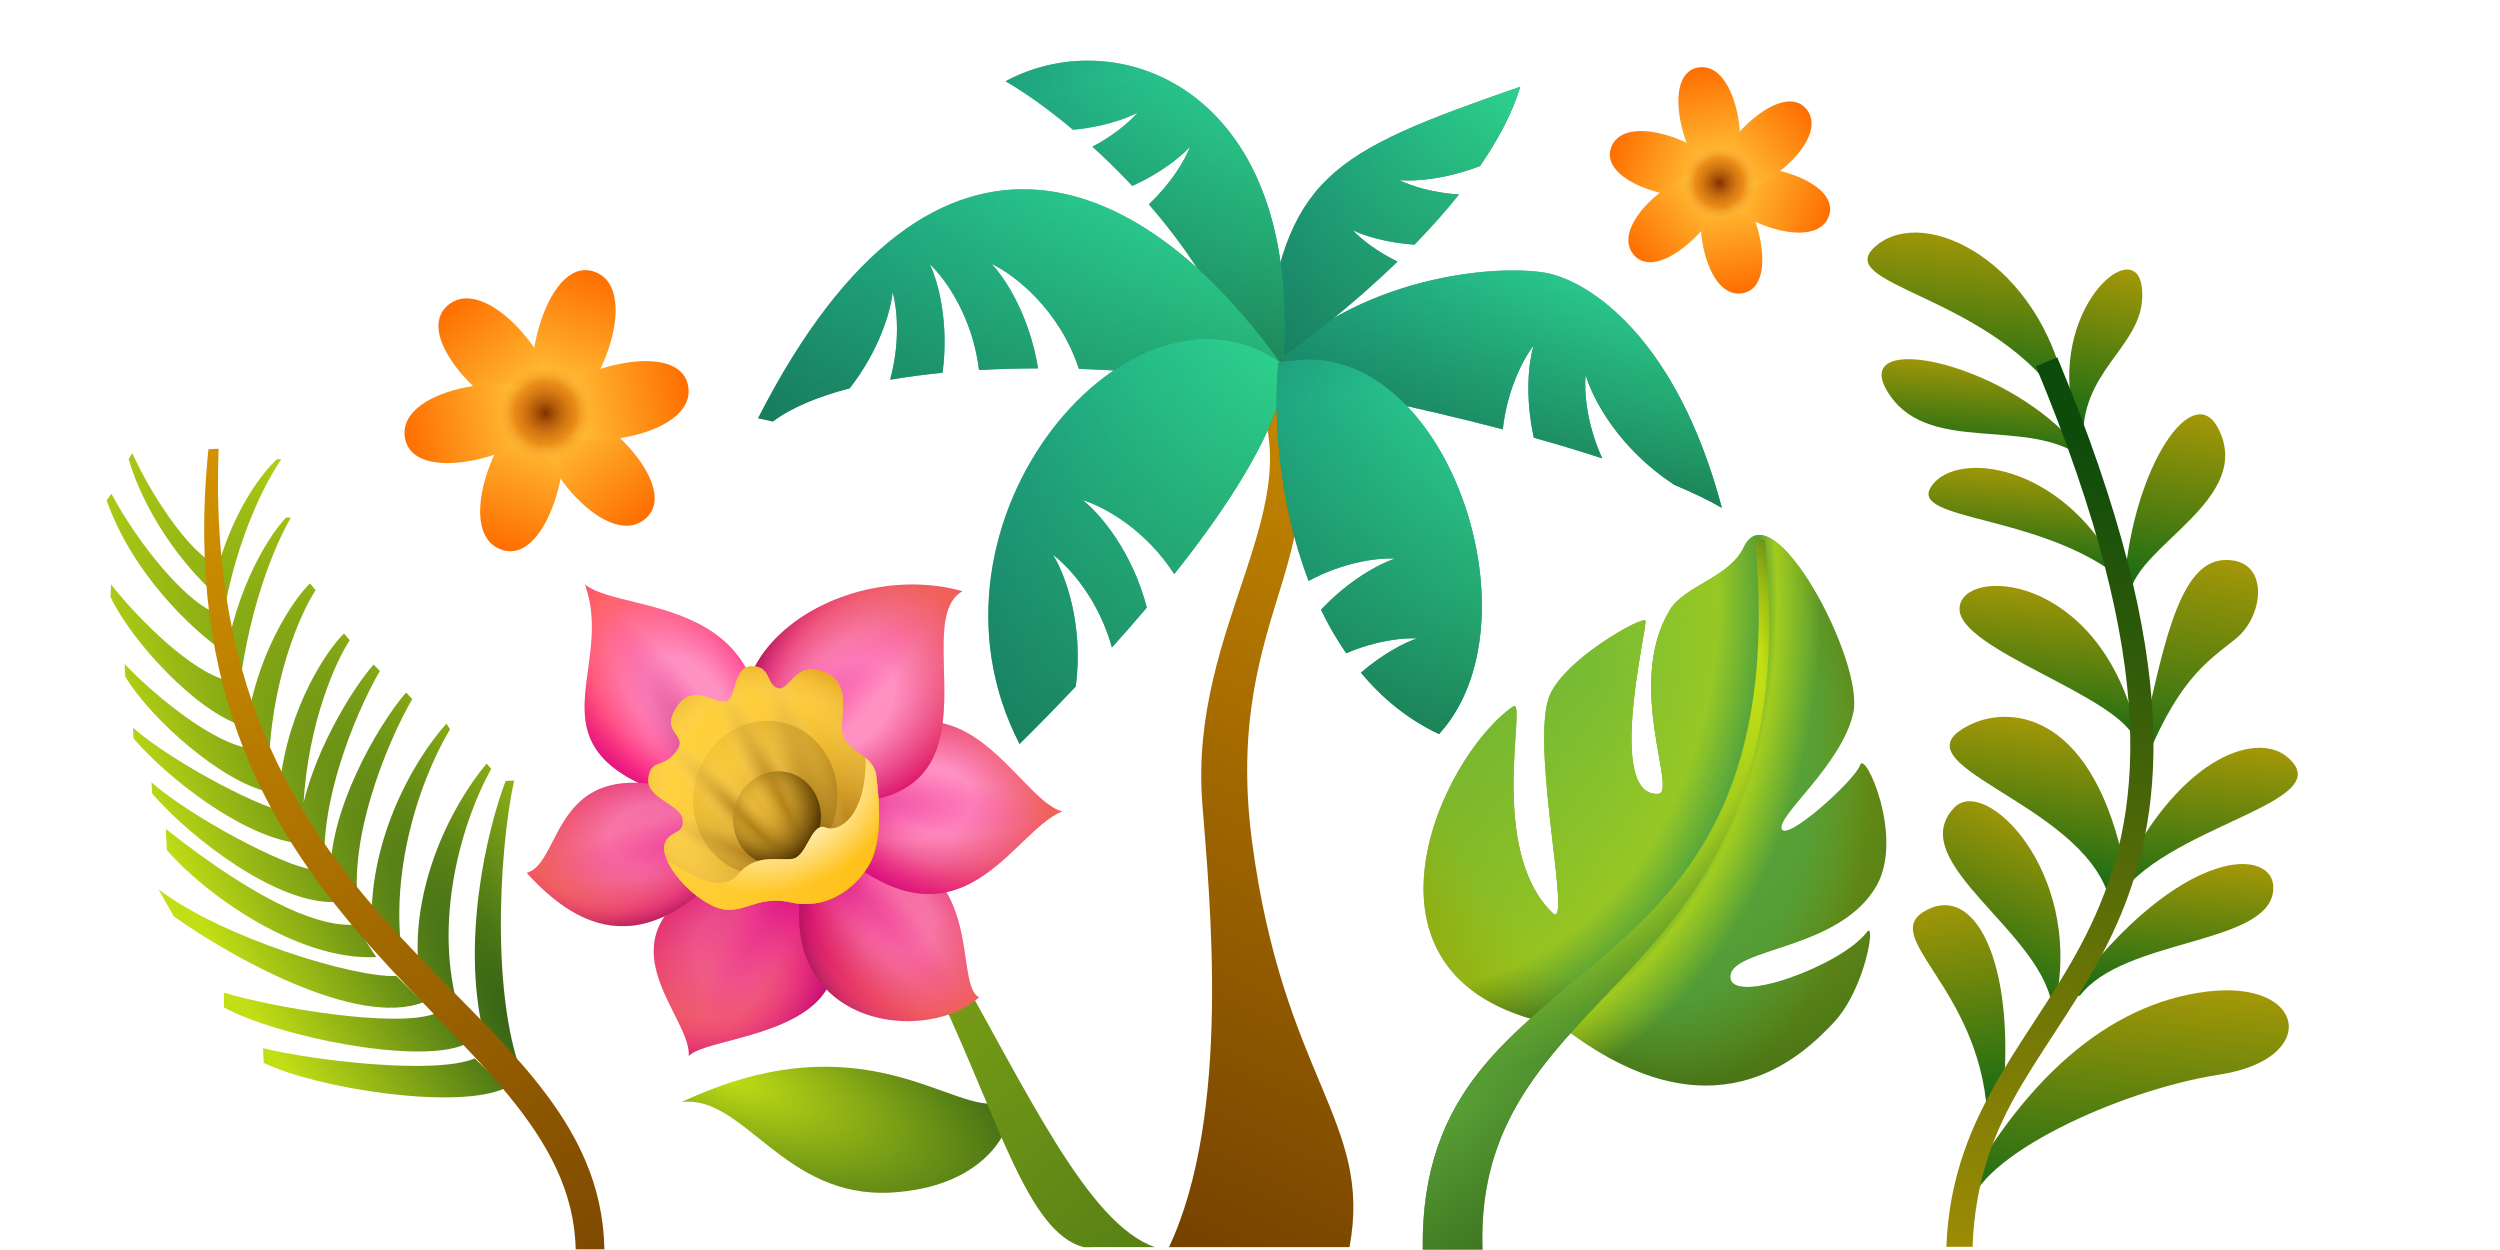 <svg viewBox="0 0 240 120" fill="none" xmlns="http://www.w3.org/2000/svg">
<path d="M120.198 80.808C117.184 58.038 129.993 52.477 122.082 38.115L120.198 37.13C126.315 48.324 114.076 59.899 115.423 77.166C116.118 86.076 118.248 106.941 112.221 119.727H129.551C131.811 107.642 123.212 103.577 120.198 80.808Z" fill="url(#paint0_linear_9671_32625)"/>
<path d="M65.418 105.806C83.061 97.471 91.687 107.271 96.129 105.806L97.045 106.821C96.74 109.149 94.038 113.94 85.675 114.48C75.22 115.156 71.429 105.019 65.418 105.806Z" fill="url(#paint1_radial_9671_32625)"/>
<path d="M104.026 119.728C93.392 116.877 93.169 77.962 58.071 60L60.302 60C87.666 68.47 97.901 115.272 110.883 119.727L104.026 119.728Z" fill="url(#paint2_linear_9671_32625)"/>
<path d="M148.679 26.253C152.585 27.12 160.928 32.323 165.294 48.746C163.999 47.999 162.465 47.271 160.761 46.554C155.428 43.098 152.872 38.275 152.218 35.967C152.058 37.697 152.342 40.777 153.812 43.998C151.706 43.311 149.497 42.647 147.251 42.021C146.393 38.147 146.734 34.844 147.216 33.182C146.127 34.613 144.675 37.526 144.267 41.216C136.091 39.069 127.843 37.4 122.751 36.52L122.177 34.901C131.422 25.964 144.774 25.387 148.679 26.253Z" fill="#117068"/>
<path d="M148.679 26.253C152.585 27.12 160.928 32.323 165.294 48.746C163.999 47.999 162.465 47.271 160.761 46.554C155.428 43.098 152.872 38.275 152.218 35.967C152.058 37.697 152.342 40.777 153.812 43.998C151.706 43.311 149.497 42.647 147.251 42.021C146.393 38.147 146.734 34.844 147.216 33.182C146.127 34.613 144.675 37.526 144.267 41.216C136.091 39.069 127.843 37.4 122.751 36.52L122.177 34.901C131.422 25.964 144.774 25.387 148.679 26.253Z" fill="url(#paint3_linear_9671_32625)"/>
<path d="M148.679 26.253C152.585 27.12 160.928 32.323 165.294 48.746C163.999 47.999 162.465 47.271 160.761 46.554C155.428 43.098 152.872 38.275 152.218 35.967C152.058 37.697 152.342 40.777 153.812 43.998C151.706 43.311 149.497 42.647 147.251 42.021C146.393 38.147 146.734 34.844 147.216 33.182C146.127 34.613 144.675 37.526 144.267 41.216C136.091 39.069 127.843 37.4 122.751 36.52L122.177 34.901C131.422 25.964 144.774 25.387 148.679 26.253Z" fill="url(#paint4_linear_9671_32625)"/>
<path d="M145.946 8.33C145.175 10.86 143.804 13.426 142.086 15.932C138.813 17.19 135.909 17.435 134.329 17.292C135.529 17.884 137.569 18.512 140.057 18.672C138.733 20.335 137.283 21.948 135.785 23.487C133.143 23.296 131.05 22.673 129.881 22.113C130.714 22.996 132.188 24.148 134.155 25.115C129.77 29.368 125.197 32.889 122.178 34.906L121.349 33.605C123.373 16.921 127.59 14.689 145.946 8.33Z" fill="#117068"/>
<path d="M145.946 8.33C145.175 10.86 143.804 13.426 142.086 15.932C138.813 17.19 135.909 17.435 134.329 17.292C135.529 17.884 137.569 18.512 140.057 18.672C138.733 20.335 137.283 21.948 135.785 23.487C133.143 23.296 131.05 22.673 129.881 22.113C130.714 22.996 132.188 24.148 134.155 25.115C129.77 29.368 125.197 32.889 122.178 34.906L121.349 33.605C123.373 16.921 127.59 14.689 145.946 8.33Z" fill="url(#paint5_linear_9671_32625)"/>
<path d="M145.946 8.33C145.175 10.86 143.804 13.426 142.086 15.932C138.813 17.19 135.909 17.435 134.329 17.292C135.529 17.884 137.569 18.512 140.057 18.672C138.733 20.335 137.283 21.948 135.785 23.487C133.143 23.296 131.05 22.673 129.881 22.113C130.714 22.996 132.188 24.148 134.155 25.115C129.77 29.368 125.197 32.889 122.178 34.906L121.349 33.605C123.373 16.921 127.59 14.689 145.946 8.33Z" fill="url(#paint6_linear_9671_32625)"/>
<path d="M96.527 7.8C107.528 1.859 125.258 8.822 123.141 35.169L119.551 35.449C117.824 29.661 114.282 24.212 110.292 19.615C112.414 17.616 113.716 15.466 114.261 14.064C113.315 15.103 111.397 16.622 108.703 17.85C107.44 16.501 106.151 15.24 104.875 14.084C106.898 13.013 108.394 11.755 109.216 10.808C108.019 11.444 105.818 12.188 103.014 12.461C100.642 10.473 98.39 8.881 96.527 7.8Z" fill="#117068"/>
<path d="M96.527 7.8C107.528 1.859 125.258 8.822 123.141 35.169L119.551 35.449C117.824 29.661 114.282 24.212 110.292 19.615C112.414 17.616 113.716 15.466 114.261 14.064C113.315 15.103 111.397 16.622 108.703 17.85C107.44 16.501 106.151 15.24 104.875 14.084C106.898 13.013 108.394 11.755 109.216 10.808C108.019 11.444 105.818 12.188 103.014 12.461C100.642 10.473 98.39 8.881 96.527 7.8Z" fill="url(#paint7_linear_9671_32625)"/>
<path d="M96.527 7.8C107.528 1.859 125.258 8.822 123.141 35.169L119.551 35.449C117.824 29.661 114.282 24.212 110.292 19.615C112.414 17.616 113.716 15.466 114.261 14.064C113.315 15.103 111.397 16.622 108.703 17.85C107.44 16.501 106.151 15.24 104.875 14.084C106.898 13.013 108.394 11.755 109.216 10.808C108.019 11.444 105.818 12.188 103.014 12.461C100.642 10.473 98.39 8.881 96.527 7.8Z" fill="url(#paint8_linear_9671_32625)"/>
<path d="M72.776 40.151C89.917 6.522 110.425 16.849 123.41 35.557L122.514 37.893C118.323 36.591 111.201 35.643 103.581 35.412C101.71 29.75 97.466 26.414 95.189 25.329C96.593 26.811 98.852 30.41 99.65 35.362C97.755 35.369 95.856 35.413 93.987 35.52C93.397 30.568 90.874 26.884 89.256 25.353C90.105 27.133 91.114 31.047 90.484 35.786C88.747 35.955 87.059 36.175 85.452 36.452C86.411 32.937 86.162 29.761 85.695 28.049C85.5 29.956 84.385 33.659 81.57 37.281C78.551 38.066 75.997 39.111 74.197 40.466L72.776 40.151Z" fill="#117068"/>
<path d="M72.776 40.151C89.917 6.522 110.425 16.849 123.41 35.557L122.514 37.893C118.323 36.591 111.201 35.643 103.581 35.412C101.71 29.75 97.466 26.414 95.189 25.329C96.593 26.811 98.852 30.41 99.65 35.362C97.755 35.369 95.856 35.413 93.987 35.52C93.397 30.568 90.874 26.884 89.256 25.353C90.105 27.133 91.114 31.047 90.484 35.786C88.747 35.955 87.059 36.175 85.452 36.452C86.411 32.937 86.162 29.761 85.695 28.049C85.5 29.956 84.385 33.659 81.57 37.281C78.551 38.066 75.997 39.111 74.197 40.466L72.776 40.151Z" fill="url(#paint9_linear_9671_32625)"/>
<path d="M72.776 40.151C89.917 6.522 110.425 16.849 123.41 35.557L122.514 37.893C118.323 36.591 111.201 35.643 103.581 35.412C101.71 29.75 97.466 26.414 95.189 25.329C96.593 26.811 98.852 30.41 99.65 35.362C97.755 35.369 95.856 35.413 93.987 35.52C93.397 30.568 90.874 26.884 89.256 25.353C90.105 27.133 91.114 31.047 90.484 35.786C88.747 35.955 87.059 36.175 85.452 36.452C86.411 32.937 86.162 29.761 85.695 28.049C85.5 29.956 84.385 33.659 81.57 37.281C78.551 38.066 75.997 39.111 74.197 40.466L72.776 40.151Z" fill="url(#paint10_linear_9671_32625)"/>
<path d="M97.877 71.419C86.805 49.968 108.883 24.511 123.146 34.936L123.261 36.79C122.063 42.193 117.686 48.881 112.726 55.109C110.011 50.882 106.089 48.675 103.95 48.011C105.661 49.365 108.694 52.974 110.093 58.324C108.976 59.645 107.85 60.926 106.746 62.153C105.512 57.67 102.784 54.549 101.094 53.268C102.301 55.219 104.038 60.004 103.275 65.898C101.192 68.098 99.324 69.996 97.877 71.419Z" fill="#117068"/>
<path d="M97.877 71.419C86.805 49.968 108.883 24.511 123.146 34.936L123.261 36.79C122.063 42.193 117.686 48.881 112.726 55.109C110.011 50.882 106.089 48.675 103.95 48.011C105.661 49.365 108.694 52.974 110.093 58.324C108.976 59.645 107.85 60.926 106.746 62.153C105.512 57.67 102.784 54.549 101.094 53.268C102.301 55.219 104.038 60.004 103.275 65.898C101.192 68.098 99.324 69.996 97.877 71.419Z" fill="url(#paint11_linear_9671_32625)"/>
<path d="M97.877 71.419C86.805 49.968 108.883 24.511 123.146 34.936L123.261 36.79C122.063 42.193 117.686 48.881 112.726 55.109C110.011 50.882 106.089 48.675 103.95 48.011C105.661 49.365 108.694 52.974 110.093 58.324C108.976 59.645 107.85 60.926 106.746 62.153C105.512 57.67 102.784 54.549 101.094 53.268C102.301 55.219 104.038 60.004 103.275 65.898C101.192 68.098 99.324 69.996 97.877 71.419Z" fill="url(#paint12_linear_9671_32625)"/>
<path d="M125.218 34.515C139.278 33.991 147.771 59.949 138.145 70.469C135.134 69.049 132.665 67.001 130.648 64.576C132.758 62.767 134.793 61.706 136.066 61.282C134.538 61.211 131.979 61.531 129.238 62.711C128.324 61.39 127.515 59.991 126.815 58.536C129.477 55.716 132.319 54.159 133.934 53.62C132.133 53.537 128.902 53.999 125.628 55.771C122.716 48.186 122.209 39.818 122.728 34.757L125.218 34.515Z" fill="#117068"/>
<path d="M125.218 34.515C139.278 33.991 147.771 59.949 138.145 70.469C135.134 69.049 132.665 67.001 130.648 64.576C132.758 62.767 134.793 61.706 136.066 61.282C134.538 61.211 131.979 61.531 129.238 62.711C128.324 61.39 127.515 59.991 126.815 58.536C129.477 55.716 132.319 54.159 133.934 53.62C132.133 53.537 128.902 53.999 125.628 55.771C122.716 48.186 122.209 39.818 122.728 34.757L125.218 34.515Z" fill="url(#paint13_linear_9671_32625)"/>
<path d="M125.218 34.515C139.278 33.991 147.771 59.949 138.145 70.469C135.134 69.049 132.665 67.001 130.648 64.576C132.758 62.767 134.793 61.706 136.066 61.282C134.538 61.211 131.979 61.531 129.238 62.711C128.324 61.39 127.515 59.991 126.815 58.536C129.477 55.716 132.319 54.159 133.934 53.62C132.133 53.537 128.902 53.999 125.628 55.771C122.716 48.186 122.209 39.818 122.728 34.757L125.218 34.515Z" fill="url(#paint14_linear_9671_32625)"/>
<path d="M188.115 58.399C188.26 54.404 201.289 54.799 205.062 69.82L205.016 71.098C203.573 66.805 187.97 62.394 188.115 58.399Z" fill="url(#paint15_linear_9671_32625)"/>
<path d="M212.943 41.111C210.531 36.448 204.868 44.642 203.943 55.866L204.494 56.916C205.25 52.309 216.446 47.885 212.943 41.111Z" fill="url(#paint16_linear_9671_32625)"/>
<path d="M185.326 46.822C187.358 43.357 196.865 44.122 202.531 53.289L203.027 55.069C195.392 49.428 183.503 49.928 185.326 46.822Z" fill="url(#paint17_linear_9671_32625)"/>
<path d="M205.619 27.596C205.009 22.374 196.5 29.744 199.16 40.164C199.448 40.415 200.02 40.997 199.998 41.312C200.309 35.003 206.229 32.819 205.619 27.596Z" fill="url(#paint18_linear_9671_32625)"/>
<path d="M181.084 37.395C177.94 31.817 191.985 34.673 198.908 42.286L200.045 44.008C194.678 39.811 184.767 43.93 181.084 37.395Z" fill="url(#paint19_linear_9671_32625)"/>
<path d="M180.162 23.548C175.524 27.336 190.397 28.081 197.631 38.107L198.295 37.491C195.779 25.317 184.945 19.641 180.162 23.548Z" fill="url(#paint20_linear_9671_32625)"/>
<path d="M185.023 87.33C180.062 89.823 189.95 94.56 190.768 106.865L192.17 106.291C193.685 93.414 189.985 84.837 185.023 87.33Z" fill="url(#paint21_linear_9671_32625)"/>
<path d="M211.872 95.19C202.307 96.362 194.038 103.739 187.587 116.065L189.026 116.118C189.692 111.021 203.446 104.643 213.102 103.155C222.757 101.667 221.436 94.018 211.872 95.19Z" fill="url(#paint22_linear_9671_32625)"/>
<path d="M218.231 85.475C218.597 81.257 209.406 80.923 198.611 95.55L199.669 95.589C203.891 90.032 217.773 90.751 218.231 85.475Z" fill="url(#paint23_linear_9671_32625)"/>
<path d="M187.596 77.544C190.573 74.404 199.773 83.57 197.423 95.773L197.043 96.975C196.444 89.605 182.634 82.778 187.596 77.544Z" fill="url(#paint24_linear_9671_32625)"/>
<path d="M219.493 72.605C216.496 70.207 208.843 72.711 203.111 85.237L203.061 86.629C207.31 79.222 225.137 77.12 219.493 72.605Z" fill="url(#paint25_linear_9671_32625)"/>
<path d="M213.406 53.772C208.887 54.077 207.514 63.326 205.528 71.426L205.415 74.522C208.849 65.347 211.826 63.565 214.632 61.319C217.438 59.073 217.924 53.467 213.406 53.772Z" fill="url(#paint26_linear_9671_32625)"/>
<path d="M189.257 69.515C193.182 67.681 201.112 68.496 204.076 83.761L202.455 86.111C199.758 76.856 180.996 73.375 189.257 69.515Z" fill="url(#paint27_linear_9671_32625)"/>
<path d="M197.497 34.309C209.759 63.737 207.959 78.752 202.723 89.779C201.43 92.503 199.94 94.959 198.443 97.296C196.933 99.652 195.443 101.845 194.082 104.139C191.389 108.681 189.596 113.364 189.365 119.695H186.851C187.101 112.857 189.37 107.726 192.171 103.004C193.557 100.667 195.101 98.386 196.568 96.096C198.048 93.786 199.48 91.42 200.714 88.823C205.585 78.562 207.56 64.246 195.443 35.165L196.472 34.737L197.497 34.309Z" fill="url(#paint28_linear_9671_32625)"/>
<path d="M75.271 81.817C89.448 99.633 68.443 98.91 66.126 101.365C66.466 96.921 53.882 87.691 75.271 81.817Z" fill="url(#paint29_linear_9671_32625)"/>
<path d="M75.271 81.817C89.448 99.633 68.443 98.91 66.126 101.365C66.466 96.921 53.882 87.691 75.271 81.817Z" fill="url(#paint30_radial_9671_32625)"/>
<path d="M75.271 81.817C89.448 99.633 68.443 98.91 66.126 101.365C66.466 96.921 53.882 87.691 75.271 81.817Z" fill="url(#paint31_radial_9671_32625)"/>
<path d="M75.271 81.817C89.448 99.633 68.443 98.91 66.126 101.365C66.466 96.921 53.882 87.691 75.271 81.817Z" fill="url(#paint32_radial_9671_32625)"/>
<path d="M77.927 81.427C95.853 79.182 91.118 94.322 93.995 95.742C88.217 100.834 72.208 97.999 77.927 81.427Z" fill="url(#paint33_linear_9671_32625)"/>
<path d="M77.927 81.427C95.853 79.182 91.118 94.322 93.995 95.742C88.217 100.834 72.208 97.999 77.927 81.427Z" fill="url(#paint34_radial_9671_32625)"/>
<path d="M77.927 81.427C95.853 79.182 91.118 94.322 93.995 95.742C88.217 100.834 72.208 97.999 77.927 81.427Z" fill="url(#paint35_radial_9671_32625)"/>
<path d="M77.927 81.427C95.853 79.182 91.118 94.322 93.995 95.742C88.217 100.834 72.208 97.999 77.927 81.427Z" fill="url(#paint36_radial_9671_32625)"/>
<path d="M77.075 78.448C91.562 94.392 96.832 79.814 102.005 77.893C97.179 76.805 90.782 58.716 77.075 78.448Z" fill="url(#paint37_linear_9671_32625)"/>
<path d="M77.075 78.448C91.562 94.392 96.832 79.814 102.005 77.893C97.179 76.805 90.782 58.716 77.075 78.448Z" fill="url(#paint38_radial_9671_32625)"/>
<path d="M77.075 78.448C91.562 94.392 96.832 79.814 102.005 77.893C97.179 76.805 90.782 58.716 77.075 78.448Z" fill="url(#paint39_radial_9671_32625)"/>
<path d="M77.075 78.448C91.562 94.392 96.832 79.814 102.005 77.893C97.179 76.805 90.782 58.716 77.075 78.448Z" fill="url(#paint40_radial_9671_32625)"/>
<path d="M74.795 76.601C99.047 80.523 86.544 60.174 92.387 56.752C80.044 53.307 64.227 64.295 74.795 76.601Z" fill="url(#paint41_linear_9671_32625)"/>
<path d="M74.795 76.601C99.047 80.523 86.544 60.174 92.387 56.752C80.044 53.307 64.227 64.295 74.795 76.601Z" fill="url(#paint42_radial_9671_32625)"/>
<path d="M74.795 76.601C99.047 80.523 86.544 60.174 92.387 56.752C80.044 53.307 64.227 64.295 74.795 76.601Z" fill="url(#paint43_radial_9671_32625)"/>
<path d="M74.795 76.601C99.047 80.523 86.544 60.174 92.387 56.752C80.044 53.307 64.227 64.295 74.795 76.601Z" fill="url(#paint44_radial_9671_32625)"/>
<path d="M72.233 78.279C77.361 56.503 60.31 59.276 56.166 56.137C59.544 65.608 47.527 73.925 72.233 78.279Z" fill="url(#paint45_linear_9671_32625)"/>
<path d="M72.233 78.279C77.361 56.503 60.31 59.276 56.166 56.137C59.544 65.608 47.527 73.925 72.233 78.279Z" fill="url(#paint46_radial_9671_32625)"/>
<path d="M72.233 78.279C77.361 56.503 60.31 59.276 56.166 56.137C59.544 65.608 47.527 73.925 72.233 78.279Z" fill="url(#paint47_radial_9671_32625)"/>
<path d="M72.233 78.279C77.361 56.503 60.31 59.276 56.166 56.137C59.544 65.608 47.527 73.925 72.233 78.279Z" fill="url(#paint48_radial_9671_32625)"/>
<path d="M73.147 79.02C63.931 92.032 56.746 90.646 50.572 83.799C54.717 82.528 52.359 68.533 73.147 79.02Z" fill="url(#paint49_linear_9671_32625)"/>
<path d="M73.147 79.02C63.931 92.032 56.746 90.646 50.572 83.799C54.717 82.528 52.359 68.533 73.147 79.02Z" fill="url(#paint50_radial_9671_32625)"/>
<path d="M73.147 79.02C63.931 92.032 56.746 90.646 50.572 83.799C54.717 82.528 52.359 68.533 73.147 79.02Z" fill="url(#paint51_radial_9671_32625)"/>
<path d="M73.147 79.02C63.931 92.032 56.746 90.646 50.572 83.799C54.717 82.528 52.359 68.533 73.147 79.02Z" fill="url(#paint52_radial_9671_32625)"/>
<path d="M80.986 70.796C80.325 69.324 82.12 65.76 79.196 64.55C76.272 63.34 75.796 66.43 74.665 66.065C73.535 65.7 74.041 63.94 72.163 63.957C70.285 63.975 70.777 67.173 69.633 67.356C68.49 67.54 66.456 65.47 64.897 67.986C63.338 70.501 66.183 70.437 64.918 72.137C63.653 73.836 62.455 72.794 62.239 74.73C62.023 76.666 65.323 77.189 65.54 78.671C65.757 80.153 64.207 79.694 63.795 81.034C63.383 82.374 65.543 85.507 68.316 86.904C71.088 88.3 72.308 85.819 75.876 86.623C79.443 87.427 82.389 85.114 83.586 82.738C84.783 80.362 84.352 76.406 84.124 74.48C83.897 72.555 81.646 72.268 80.986 70.796Z" fill="url(#paint53_linear_9671_32625)"/>
<path d="M80.986 70.796C80.325 69.324 82.12 65.76 79.196 64.55C76.272 63.34 75.796 66.43 74.665 66.065C73.535 65.7 74.041 63.94 72.163 63.957C70.285 63.975 70.777 67.173 69.633 67.356C68.49 67.54 66.456 65.47 64.897 67.986C63.338 70.501 66.183 70.437 64.918 72.137C63.653 73.836 62.455 72.794 62.239 74.73C62.023 76.666 65.323 77.189 65.54 78.671C65.757 80.153 64.207 79.694 63.795 81.034C63.383 82.374 65.543 85.507 68.316 86.904C71.088 88.3 72.308 85.819 75.876 86.623C79.443 87.427 82.389 85.114 83.586 82.738C84.783 80.362 84.352 76.406 84.124 74.48C83.897 72.555 81.646 72.268 80.986 70.796Z" fill="url(#paint54_radial_9671_32625)"/>
<path d="M80.986 70.796C80.325 69.324 82.12 65.76 79.196 64.55C76.272 63.34 75.796 66.43 74.665 66.065C73.535 65.7 74.041 63.94 72.163 63.957C70.285 63.975 70.777 67.173 69.633 67.356C68.49 67.54 66.456 65.47 64.897 67.986C63.338 70.501 66.183 70.437 64.918 72.137C63.653 73.836 62.455 72.794 62.239 74.73C62.023 76.666 65.323 77.189 65.54 78.671C65.757 80.153 64.207 79.694 63.795 81.034C63.383 82.374 65.543 85.507 68.316 86.904C71.088 88.3 72.308 85.819 75.876 86.623C79.443 87.427 82.389 85.114 83.586 82.738C84.783 80.362 84.352 76.406 84.124 74.48C83.897 72.555 81.646 72.268 80.986 70.796Z" fill="url(#paint55_radial_9671_32625)"/>
<path d="M80.986 70.796C80.325 69.324 82.12 65.76 79.196 64.55C76.272 63.34 75.796 66.43 74.665 66.065C73.535 65.7 74.041 63.94 72.163 63.957C70.285 63.975 70.777 67.173 69.633 67.356C68.49 67.54 66.456 65.47 64.897 67.986C63.338 70.501 66.183 70.437 64.918 72.137C63.653 73.836 62.455 72.794 62.239 74.73C62.023 76.666 65.323 77.189 65.54 78.671C65.757 80.153 64.207 79.694 63.795 81.034C63.383 82.374 65.543 85.507 68.316 86.904C71.088 88.3 72.308 85.819 75.876 86.623C79.443 87.427 82.389 85.114 83.586 82.738C84.783 80.362 84.352 76.406 84.124 74.48C83.897 72.555 81.646 72.268 80.986 70.796Z" fill="url(#paint56_radial_9671_32625)"/>
<path d="M80.986 70.796C80.325 69.324 82.12 65.76 79.196 64.55C76.272 63.34 75.796 66.43 74.665 66.065C73.535 65.7 74.041 63.94 72.163 63.957C70.285 63.975 70.777 67.173 69.633 67.356C68.49 67.54 66.456 65.47 64.897 67.986C63.338 70.501 66.183 70.437 64.918 72.137C63.653 73.836 62.455 72.794 62.239 74.73C62.023 76.666 65.323 77.189 65.54 78.671C65.757 80.153 64.207 79.694 63.795 81.034C63.383 82.374 65.543 85.507 68.316 86.904C71.088 88.3 72.308 85.819 75.876 86.623C79.443 87.427 82.389 85.114 83.586 82.738C84.783 80.362 84.352 76.406 84.124 74.48C83.897 72.555 81.646 72.268 80.986 70.796Z" fill="url(#paint57_radial_9671_32625)"/>
<path d="M80.986 70.796C80.325 69.324 82.12 65.76 79.196 64.55C76.272 63.34 75.796 66.43 74.665 66.065C73.535 65.7 74.041 63.94 72.163 63.957C70.285 63.975 70.777 67.173 69.633 67.356C68.49 67.54 66.456 65.47 64.897 67.986C63.338 70.501 66.183 70.437 64.918 72.137C63.653 73.836 62.455 72.794 62.239 74.73C62.023 76.666 65.323 77.189 65.54 78.671C65.757 80.153 64.207 79.694 63.795 81.034C63.383 82.374 65.543 85.507 68.316 86.904C71.088 88.3 72.308 85.819 75.876 86.623C79.443 87.427 82.389 85.114 83.586 82.738C84.783 80.362 84.352 76.406 84.124 74.48C83.897 72.555 81.646 72.268 80.986 70.796Z" fill="url(#paint58_radial_9671_32625)"/>
<path d="M80.986 70.796C80.325 69.324 82.12 65.76 79.196 64.55C76.272 63.34 75.796 66.43 74.665 66.065C73.535 65.7 74.041 63.94 72.163 63.957C70.285 63.975 70.777 67.173 69.633 67.356C68.49 67.54 66.456 65.47 64.897 67.986C63.338 70.501 66.183 70.437 64.918 72.137C63.653 73.836 62.455 72.794 62.239 74.73C62.023 76.666 65.323 77.189 65.54 78.671C65.757 80.153 64.207 79.694 63.795 81.034C63.383 82.374 65.543 85.507 68.316 86.904C71.088 88.3 72.308 85.819 75.876 86.623C79.443 87.427 82.389 85.114 83.586 82.738C84.783 80.362 84.352 76.406 84.124 74.48C83.897 72.555 81.646 72.268 80.986 70.796Z" fill="url(#paint59_radial_9671_32625)"/>
<path d="M66.733 75.092C65.83 79.098 68.114 83.024 71.834 83.862C75.553 84.701 79.3 82.133 80.203 78.128C81.105 74.122 78.822 70.196 75.102 69.358C71.382 68.52 67.635 71.087 66.733 75.092Z" fill="url(#paint60_radial_9671_32625)"/>
<path d="M70.501 77.625C69.952 80.058 71.34 82.444 73.6 82.954C75.86 83.463 78.137 81.903 78.685 79.469C79.234 77.035 77.846 74.65 75.586 74.14C73.326 73.631 71.049 75.191 70.501 77.625Z" fill="url(#paint61_radial_9671_32625)"/>
<path fill-rule="evenodd" clip-rule="evenodd" d="M64.06 82.625C64.728 84.095 66.37 85.926 68.312 86.905C69.755 87.631 70.777 87.308 71.929 86.944C72.99 86.608 74.161 86.238 75.873 86.624C79.44 87.428 82.386 85.115 83.583 82.739C84.78 80.362 84.349 76.407 84.121 74.481C84.03 73.71 83.615 73.202 83.107 72.775C83.173 78.361 80.558 79.972 79.257 79.443C78.519 79.142 78.065 79.957 77.586 80.815C77.164 81.573 76.722 82.365 76.051 82.45C75.7 82.495 75.311 82.486 74.9 82.477C73.633 82.447 72.145 82.412 70.848 83.934C69.252 85.805 66.489 84.142 64.06 82.625Z" fill="url(#paint62_linear_9671_32625)"/>
<path fill-rule="evenodd" clip-rule="evenodd" d="M64.06 82.625C64.728 84.095 66.37 85.926 68.312 86.905C69.755 87.631 70.777 87.308 71.929 86.944C72.99 86.608 74.161 86.238 75.873 86.624C79.44 87.428 82.386 85.115 83.583 82.739C84.78 80.362 84.349 76.407 84.121 74.481C84.03 73.71 83.615 73.202 83.107 72.775C83.173 78.361 80.558 79.972 79.257 79.443C78.519 79.142 78.065 79.957 77.586 80.815C77.164 81.573 76.722 82.365 76.051 82.45C75.7 82.495 75.311 82.486 74.9 82.477C73.633 82.447 72.145 82.412 70.848 83.934C69.252 85.805 66.489 84.142 64.06 82.625Z" fill="url(#paint63_radial_9671_32625)"/>
<path d="M163.008 6.484C159.06 7.197 162.098 17.126 165.069 17.888L165.758 17.764C168.313 15.607 166.956 5.771 163.008 6.484Z" fill="url(#paint64_linear_9671_32625)"/>
<path d="M167.3 28.147C171.248 27.434 168.21 17.505 165.239 16.742L164.55 16.867C161.995 19.024 163.352 28.86 167.3 28.147Z" fill="url(#paint65_linear_9671_32625)"/>
<path d="M154.671 14.163C153.314 17.939 163.432 20.272 165.578 18.081L165.814 17.421C165.223 14.131 156.027 10.387 154.671 14.163Z" fill="url(#paint66_linear_9671_32625)"/>
<path d="M175.57 20.75C176.926 16.974 166.809 14.64 164.663 16.832L164.426 17.491C165.017 20.782 174.214 24.525 175.57 20.75Z" fill="url(#paint67_linear_9671_32625)"/>
<path d="M173.399 10.451C170.807 7.389 163.727 14.984 164.552 17.938L165.005 18.473C168.15 19.606 175.99 13.513 173.399 10.451Z" fill="url(#paint68_linear_9671_32625)"/>
<path d="M156.84 24.461C159.432 27.524 166.511 19.929 165.686 16.974L165.234 16.44C162.088 15.306 154.248 21.399 156.84 24.461Z" fill="url(#paint69_linear_9671_32625)"/>
<path d="M168.746 16.894C169.112 18.919 167.766 20.858 165.741 21.224C163.715 21.59 161.776 20.245 161.41 18.219C161.044 16.194 162.389 14.255 164.415 13.889C166.441 13.522 168.38 14.868 168.746 16.894Z" fill="url(#paint70_radial_9671_32625)"/>
<path d="M57.068 26.088C52.249 24.382 49.336 37.286 52.142 40.007L52.983 40.305C57.172 39.532 61.886 27.793 57.068 26.088Z" fill="url(#paint71_linear_9671_32625)"/>
<path d="M48.128 52.764C52.947 54.47 55.859 41.566 53.054 38.845L52.213 38.547C48.024 39.32 43.31 51.059 48.128 52.764Z" fill="url(#paint72_linear_9671_32625)"/>
<path d="M42.992 29.313C39.106 32.633 48.824 41.608 52.583 40.539L53.262 39.959C54.687 35.945 46.877 25.993 42.992 29.313Z" fill="url(#paint73_linear_9671_32625)"/>
<path d="M61.95 49.807C65.836 46.487 56.117 37.512 52.358 38.581L51.68 39.161C50.254 43.175 58.064 53.127 61.95 49.807Z" fill="url(#paint74_linear_9671_32625)"/>
<path d="M66.058 37.042C65.125 32.017 52.494 35.946 51.54 39.736L51.703 40.613C54.467 43.855 66.99 42.067 66.058 37.042Z" fill="url(#paint75_linear_9671_32625)"/>
<path d="M38.884 42.078C39.816 47.104 52.447 43.174 53.401 39.385L53.238 38.507C50.475 35.266 37.951 37.053 38.884 42.078Z" fill="url(#paint76_linear_9671_32625)"/>
<path d="M56.838 41.229C55.963 43.702 53.249 44.996 50.777 44.121C48.304 43.246 47.009 40.533 47.884 38.06C48.759 35.588 51.473 34.293 53.946 35.168C56.418 36.043 57.713 38.757 56.838 41.229Z" fill="url(#paint77_radial_9671_32625)"/>
<path d="M145.266 67.817C138.221 72.666 128.068 94.605 149.895 98.497C164.358 109.774 172.945 101.447 176.026 98.173C179.108 94.898 180.115 88.25 179.211 89.491C176.759 92.715 166.119 96.6 166.11 93.769C166.101 90.939 176.666 91.273 180.177 84.981C182.782 80.314 179.041 72.003 178.574 73.441C178.106 74.878 171.514 80.853 171.035 79.586C170.556 78.319 176.808 73.42 177.914 68.44C179.021 63.461 170.086 46.817 167.4 52.534C166.023 55.464 161.732 56.199 160.303 58.563C155.947 65.772 161.161 76.253 159.149 76.215C154.113 76.433 158.199 60.094 157.957 59.587C157.715 59.079 149.732 63.507 148.63 67.146C147.038 72.399 150.963 89.484 149.056 87.657C142.694 81.56 146.672 66.851 145.266 67.817Z" fill="url(#paint78_radial_9671_32625)"/>
<path d="M145.266 67.817C138.221 72.666 128.068 94.605 149.895 98.497C164.358 109.774 172.945 101.447 176.026 98.173C179.108 94.898 180.115 88.25 179.211 89.491C176.759 92.715 166.119 96.6 166.11 93.769C166.101 90.939 176.666 91.273 180.177 84.981C182.782 80.314 179.041 72.003 178.574 73.441C178.106 74.878 171.514 80.853 171.035 79.586C170.556 78.319 176.808 73.42 177.914 68.44C179.021 63.461 170.086 46.817 167.4 52.534C166.023 55.464 161.732 56.199 160.303 58.563C155.947 65.772 161.161 76.253 159.149 76.215C154.113 76.433 158.199 60.094 157.957 59.587C157.715 59.079 149.732 63.507 148.63 67.146C147.038 72.399 150.963 89.484 149.056 87.657C142.694 81.56 146.672 66.851 145.266 67.817Z" fill="url(#paint79_radial_9671_32625)"/>
<path d="M145.266 67.817C138.221 72.666 128.068 94.605 149.895 98.497C164.358 109.774 172.945 101.447 176.026 98.173C179.108 94.898 180.115 88.25 179.211 89.491C176.759 92.715 166.119 96.6 166.11 93.769C166.101 90.939 176.666 91.273 180.177 84.981C182.782 80.314 179.041 72.003 178.574 73.441C178.106 74.878 171.514 80.853 171.035 79.586C170.556 78.319 176.808 73.42 177.914 68.44C179.021 63.461 170.086 46.817 167.4 52.534C166.023 55.464 161.732 56.199 160.303 58.563C155.947 65.772 161.161 76.253 159.149 76.215C154.113 76.433 158.199 60.094 157.957 59.587C157.715 59.079 149.732 63.507 148.63 67.146C147.038 72.399 150.963 89.484 149.056 87.657C142.694 81.56 146.672 66.851 145.266 67.817Z" fill="url(#paint80_radial_9671_32625)"/>
<path d="M168.501 51.774L169.415 51.806C173.95 95.562 141.395 93.225 142.322 119.961H136.581C136.178 89.246 172.752 98.328 168.501 51.774Z" fill="url(#paint81_radial_9671_32625)"/>
<path d="M168.501 51.774L169.415 51.806C173.95 95.562 141.395 93.225 142.322 119.961H136.581C136.178 89.246 172.752 98.328 168.501 51.774Z" fill="url(#paint82_radial_9671_32625)"/>
<path d="M25.247 100.624C29.944 101.794 41.805 103.217 45.573 101.608L48.55 104.436C44.075 106.618 30.401 104.518 25.321 102.033L25.247 100.624ZM49.357 74.93C47.911 81.45 46.898 97.434 50.924 104.957L46.72 100.338C43.995 90.978 46.8 79.528 48.542 74.973L49.357 74.93ZM21.498 95.295C26.129 96.703 37.903 98.731 41.747 97.317L44.574 100.292C39.994 102.243 26.446 99.449 21.5 96.708L21.498 95.295ZM47.159 73.799C44.064 79.424 41.308 89.53 44.456 98.191L40.303 93.948C39.119 85.862 43.077 77.641 46.713 73.308L47.159 73.799ZM15.217 85.373C21.272 90.006 34.029 93.899 38.042 93.692L40.611 96.225C34.203 98.695 21.989 91.751 16.684 87.969L15.217 85.373ZM43.205 70.002C40.079 75.26 36.912 84.982 39.007 93.858L35.703 89.255C35.278 81.141 39.351 73.397 42.853 69.47L43.205 70.002ZM15.916 79.578C25.423 87.094 31.076 89.024 34.075 88.763L36.124 91.878C28.601 92.271 19.648 85.823 16.023 81.612L15.916 79.578ZM39.579 67.109C37.188 71.211 32.995 81.223 34.607 88.152L31.745 84.339C31.415 78.005 36.307 69.543 38.987 66.481L39.579 67.109ZM33.575 61.465C32.225 63.513 29.616 69.301 29.143 77.037C30.436 71.712 33.804 66.15 35.867 63.791L36.464 64.419C34.09 68.493 29.938 78.396 31.462 85.32L32.296 86.59C26.587 86.888 18.226 80.382 14.601 76.171L14.546 75.109C18.303 78.414 27.332 83.216 29.979 83.452L28.626 81.65C28.614 81.419 28.624 81.186 28.625 80.95C23.187 80.29 16.057 74.655 12.818 70.893L12.765 69.862C16.551 73.193 25.845 78.107 28.02 77.994L28.745 79.098C28.765 78.954 28.79 78.81 28.813 78.665L26.845 75.464C27.631 67.797 31.573 62.165 33.031 60.816L33.575 61.465ZM11.963 63.748C14.956 66.893 20.607 71.451 24.02 71.839L25.805 76.02C21.277 75.077 14.437 68.989 12.025 64.95L11.963 63.748ZM30.3 56.657C28.834 58.883 25.88 65.519 25.794 74.269L23.575 70.657C24.361 62.987 28.304 57.355 29.761 56.009L30.3 56.657ZM27.924 49.7C26.567 51.974 23.539 58.749 22.768 68.176L23.238 69.659C18.825 68.279 12.612 61.556 10.606 57.302L10.66 56.094C13.328 59.511 18.496 64.59 21.857 65.321L21.461 64.06C22.707 55.855 26.183 51.013 27.463 49.684L27.924 49.7ZM10.699 47.404C13.476 52.574 17.658 57.362 20.24 58.64L21.247 62.37C18.609 60.558 12.713 55.151 10.239 48.023L10.699 47.404ZM12.698 43.504C14.889 48.264 18.166 52.678 20.176 53.869L20.594 55.652C22.226 48.906 25.446 45.1 26.61 44.068L27.001 44.111C25.692 45.954 22.662 51.521 21.372 59.493L20.826 57.161C18.699 55.362 14.265 50.456 12.344 44.068L12.698 43.504Z" fill="url(#paint83_radial_9671_32625)"/>
<path d="M55.265 119.934C54.818 97.801 15.189 90.441 20.009 43.126L20.985 43.075C19.17 90.939 57.564 95.163 58.022 119.933L55.265 119.934Z" fill="url(#paint84_linear_9671_32625)"/>
<defs>
<linearGradient id="paint0_linear_9671_32625" x1="157.642" y1="17.051" x2="97.15" y2="142.763" gradientUnits="userSpaceOnUse">
<stop stop-color="#E7A400"/>
<stop offset="1" stop-color="#592A00"/>
</linearGradient>
<radialGradient id="paint1_radial_9671_32625" cx="0" cy="0" r="1" gradientUnits="userSpaceOnUse" gradientTransform="translate(69.622 103.237) rotate(20.402) scale(35.214 13.357)">
<stop stop-color="#C2DE15"/>
<stop offset="1" stop-color="#2F5D16"/>
</radialGradient>
<linearGradient id="paint2_linear_9671_32625" x1="46.45" y1="32.809" x2="145.027" y2="143.84" gradientUnits="userSpaceOnUse">
<stop stop-color="#C2DE15"/>
<stop offset="1" stop-color="#2F5D16"/>
</linearGradient>
<linearGradient id="paint3_linear_9671_32625" x1="177.945" y1="33.218" x2="104.864" y2="0.203" gradientUnits="userSpaceOnUse">
<stop stop-color="#38FFA7"/>
<stop offset="1" stop-color="#38FFA7" stop-opacity="0"/>
</linearGradient>
<linearGradient id="paint4_linear_9671_32625" x1="185.907" y1="75.509" x2="184.79" y2="24.056" gradientUnits="userSpaceOnUse">
<stop stop-color="#000202"/>
<stop offset="1" stop-color="#000202" stop-opacity="0"/>
</linearGradient>
<linearGradient id="paint5_linear_9671_32625" x1="149.455" y1="9.913" x2="116.405" y2="0.77" gradientUnits="userSpaceOnUse">
<stop stop-color="#38FFA7"/>
<stop offset="1" stop-color="#38FFA7" stop-opacity="0"/>
</linearGradient>
<linearGradient id="paint6_linear_9671_32625" x1="141.88" y1="76.85" x2="107.918" y2="22.831" gradientUnits="userSpaceOnUse">
<stop stop-color="#000202"/>
<stop offset="1" stop-color="#000202" stop-opacity="0"/>
</linearGradient>
<linearGradient id="paint7_linear_9671_32625" x1="134.62" y1="12.785" x2="79.926" y2="-5.469" gradientUnits="userSpaceOnUse">
<stop stop-color="#38FFA7"/>
<stop offset="1" stop-color="#38FFA7" stop-opacity="0"/>
</linearGradient>
<linearGradient id="paint8_linear_9671_32625" x1="134.166" y1="70.169" x2="118.277" y2="4.589" gradientUnits="userSpaceOnUse">
<stop stop-color="#000202"/>
<stop offset="1" stop-color="#000202" stop-opacity="0"/>
</linearGradient>
<linearGradient id="paint9_linear_9671_32625" x1="135.276" y1="26.655" x2="54.062" y2="-4.622" gradientUnits="userSpaceOnUse">
<stop stop-color="#38FFA7"/>
<stop offset="1" stop-color="#38FFA7" stop-opacity="0"/>
</linearGradient>
<linearGradient id="paint10_linear_9671_32625" x1="140.25" y1="88.226" x2="132.083" y2="13.821" gradientUnits="userSpaceOnUse">
<stop stop-color="#000202"/>
<stop offset="1" stop-color="#000202" stop-opacity="0"/>
</linearGradient>
<linearGradient id="paint11_linear_9671_32625" x1="128.233" y1="36.055" x2="86.996" y2="24.832" gradientUnits="userSpaceOnUse">
<stop stop-color="#38FFA7"/>
<stop offset="1" stop-color="#38FFA7" stop-opacity="0"/>
</linearGradient>
<linearGradient id="paint12_linear_9671_32625" x1="117.198" y1="126.659" x2="70.182" y2="58.457" gradientUnits="userSpaceOnUse">
<stop stop-color="#000202"/>
<stop offset="1" stop-color="#000202" stop-opacity="0"/>
</linearGradient>
<linearGradient id="paint13_linear_9671_32625" x1="155.285" y1="46.975" x2="108.964" y2="22.397" gradientUnits="userSpaceOnUse">
<stop stop-color="#38FFA7"/>
<stop offset="1" stop-color="#38FFA7" stop-opacity="0"/>
</linearGradient>
<linearGradient id="paint14_linear_9671_32625" x1="140.71" y1="108.855" x2="130.734" y2="37.718" gradientUnits="userSpaceOnUse">
<stop stop-color="#000202"/>
<stop offset="1" stop-color="#000202" stop-opacity="0"/>
</linearGradient>
<linearGradient id="paint15_linear_9671_32625" x1="199.597" y1="48.948" x2="197.408" y2="70.887" gradientUnits="userSpaceOnUse">
<stop stop-color="#EBAE00"/>
<stop offset="1" stop-color="#176B15"/>
</linearGradient>
<linearGradient id="paint16_linear_9671_32625" x1="210.79" y1="30.587" x2="206.081" y2="56.623" gradientUnits="userSpaceOnUse">
<stop stop-color="#EBAE00"/>
<stop offset="1" stop-color="#176B15"/>
</linearGradient>
<linearGradient id="paint17_linear_9671_32625" x1="197.059" y1="40.075" x2="195.916" y2="54.889" gradientUnits="userSpaceOnUse">
<stop stop-color="#EBAE00"/>
<stop offset="1" stop-color="#176B15"/>
</linearGradient>
<linearGradient id="paint18_linear_9671_32625" x1="203.639" y1="17.625" x2="198.699" y2="40.711" gradientUnits="userSpaceOnUse">
<stop stop-color="#EBAE00"/>
<stop offset="1" stop-color="#176B15"/>
</linearGradient>
<linearGradient id="paint19_linear_9671_32625" x1="193.484" y1="30.141" x2="192.512" y2="43.813" gradientUnits="userSpaceOnUse">
<stop stop-color="#EBAE00"/>
<stop offset="1" stop-color="#176B15"/>
</linearGradient>
<linearGradient id="paint20_linear_9671_32625" x1="192.149" y1="14.558" x2="189.896" y2="37.905" gradientUnits="userSpaceOnUse">
<stop stop-color="#EBAE00"/>
<stop offset="1" stop-color="#176B15"/>
</linearGradient>
<linearGradient id="paint21_linear_9671_32625" x1="182.71" y1="76.704" x2="187.188" y2="106.658" gradientUnits="userSpaceOnUse">
<stop stop-color="#EBAE00"/>
<stop offset="1" stop-color="#176B15"/>
</linearGradient>
<linearGradient id="paint22_linear_9671_32625" x1="208.988" y1="83.296" x2="205.973" y2="116.878" gradientUnits="userSpaceOnUse">
<stop stop-color="#EBAE00"/>
<stop offset="1" stop-color="#176B15"/>
</linearGradient>
<linearGradient id="paint23_linear_9671_32625" x1="211.681" y1="75.836" x2="209.883" y2="96.048" gradientUnits="userSpaceOnUse">
<stop stop-color="#EBAE00"/>
<stop offset="1" stop-color="#176B15"/>
</linearGradient>
<linearGradient id="paint24_linear_9671_32625" x1="199.582" y1="70.767" x2="189.751" y2="94.668" gradientUnits="userSpaceOnUse">
<stop stop-color="#EBAE00"/>
<stop offset="1" stop-color="#176B15"/>
</linearGradient>
<linearGradient id="paint25_linear_9671_32625" x1="214.854" y1="63.61" x2="212.39" y2="87.025" gradientUnits="userSpaceOnUse">
<stop stop-color="#EBAE00"/>
<stop offset="1" stop-color="#176B15"/>
</linearGradient>
<linearGradient id="paint26_linear_9671_32625" x1="213.452" y1="42.628" x2="207.553" y2="74.115" gradientUnits="userSpaceOnUse">
<stop stop-color="#EBAE00"/>
<stop offset="1" stop-color="#176B15"/>
</linearGradient>
<linearGradient id="paint27_linear_9671_32625" x1="196.205" y1="61.27" x2="192.959" y2="84.258" gradientUnits="userSpaceOnUse">
<stop stop-color="#EBAE00"/>
<stop offset="1" stop-color="#176B15"/>
</linearGradient>
<linearGradient id="paint28_linear_9671_32625" x1="219.508" y1="47.122" x2="187.419" y2="164.49" gradientUnits="userSpaceOnUse">
<stop stop-color="#0D4B0B"/>
<stop offset="1" stop-color="#EBAE00"/>
</linearGradient>
<linearGradient id="paint29_linear_9671_32625" x1="68.023" y1="83.28" x2="63.123" y2="109.99" gradientUnits="userSpaceOnUse">
<stop stop-color="#D6006A"/>
<stop offset="1" stop-color="#FF994F"/>
</linearGradient>
<radialGradient id="paint30_radial_9671_32625" cx="0" cy="0" r="1" gradientUnits="userSpaceOnUse" gradientTransform="translate(70.239 90.786) rotate(112.122) scale(10.39 9.579)">
<stop offset="0.355" stop-color="#FF90C2" stop-opacity="0.4"/>
<stop offset="1" stop-color="#FF90C2" stop-opacity="0"/>
</radialGradient>
<radialGradient id="paint31_radial_9671_32625" cx="0" cy="0" r="1" gradientUnits="userSpaceOnUse" gradientTransform="translate(67.332 90.412) rotate(112.768) scale(12.598 13.601)">
<stop offset="0.549" stop-color="#FF349B" stop-opacity="0"/>
<stop offset="1" stop-color="#BA0175"/>
</radialGradient>
<radialGradient id="paint32_radial_9671_32625" cx="0" cy="0" r="1" gradientUnits="userSpaceOnUse" gradientTransform="translate(80.144 78.161) rotate(121.319) scale(24.43 4.346)">
<stop stop-color="#C8007D"/>
<stop offset="1" stop-color="#FF349B" stop-opacity="0"/>
</radialGradient>
<linearGradient id="paint33_linear_9671_32625" x1="85.103" y1="79.187" x2="101.574" y2="104.406" gradientUnits="userSpaceOnUse">
<stop stop-color="#D6006A"/>
<stop offset="1" stop-color="#FF994F"/>
</linearGradient>
<radialGradient id="paint34_radial_9671_32625" cx="0" cy="0" r="1" gradientUnits="userSpaceOnUse" gradientTransform="translate(86.272 87.675) rotate(53.93) scale(11.299 7.955)">
<stop offset="0.355" stop-color="#FF90C2" stop-opacity="0.7"/>
<stop offset="1" stop-color="#FF90C2" stop-opacity="0"/>
</radialGradient>
<radialGradient id="paint35_radial_9671_32625" cx="0" cy="0" r="1" gradientUnits="userSpaceOnUse" gradientTransform="translate(89.013 87.478) rotate(51.898) scale(14.517 14.206)">
<stop offset="0.679" stop-color="#FF349B" stop-opacity="0"/>
<stop offset="1" stop-color="#510033"/>
</radialGradient>
<radialGradient id="paint36_radial_9671_32625" cx="0" cy="0" r="1" gradientUnits="userSpaceOnUse" gradientTransform="translate(73.905 76.932) rotate(46.687) scale(25.715 3.728)">
<stop stop-color="#C8007D"/>
<stop offset="1" stop-color="#FF349B" stop-opacity="0"/>
</radialGradient>
<linearGradient id="paint37_linear_9671_32625" x1="81.586" y1="85.441" x2="112.921" y2="79.558" gradientUnits="userSpaceOnUse">
<stop stop-color="#D6006A"/>
<stop offset="1" stop-color="#FF994F"/>
</linearGradient>
<radialGradient id="paint38_radial_9671_32625" cx="0" cy="0" r="1" gradientUnits="userSpaceOnUse" gradientTransform="translate(89.247 76.6) rotate(9.219) scale(11.676 9.092)">
<stop offset="0.355" stop-color="#FF90C2"/>
<stop offset="1" stop-color="#FF90C2" stop-opacity="0"/>
</radialGradient>
<radialGradient id="paint39_radial_9671_32625" cx="0" cy="0" r="1" gradientUnits="userSpaceOnUse" gradientTransform="translate(91.574 72.446) rotate(31.038) scale(17.008 15.73)">
<stop offset="0.679" stop-color="#FF349B" stop-opacity="0"/>
<stop offset="1" stop-color="#C8007D"/>
</radialGradient>
<radialGradient id="paint40_radial_9671_32625" cx="0" cy="0" r="1" gradientUnits="userSpaceOnUse" gradientTransform="translate(71.332 75.851) rotate(4.844) scale(27.622 4.382)">
<stop stop-color="#C8007D"/>
<stop offset="1" stop-color="#FF349B" stop-opacity="0"/>
</radialGradient>
<linearGradient id="paint41_linear_9671_32625" x1="80.347" y1="76.667" x2="95.615" y2="45.808" gradientUnits="userSpaceOnUse">
<stop stop-color="#D6006A"/>
<stop offset="1" stop-color="#FF994F"/>
</linearGradient>
<radialGradient id="paint42_radial_9671_32625" cx="0" cy="0" r="1" gradientUnits="userSpaceOnUse" gradientTransform="translate(81.723 67.47) rotate(-48.471) scale(13.366 9.947)">
<stop offset="0.355" stop-color="#FF90C2"/>
<stop offset="1" stop-color="#FF90C2" stop-opacity="0"/>
</radialGradient>
<radialGradient id="paint43_radial_9671_32625" cx="0" cy="0" r="1" gradientUnits="userSpaceOnUse" gradientTransform="translate(85.478 67.626) rotate(-46.341) scale(17.318 15.086)">
<stop offset="0.679" stop-color="#FF349B" stop-opacity="0"/>
<stop offset="1" stop-color="#510033"/>
</radialGradient>
<radialGradient id="paint44_radial_9671_32625" cx="0" cy="0" r="1" gradientUnits="userSpaceOnUse" gradientTransform="translate(65.086 79.332) rotate(-41.04) scale(31.346 4.524)">
<stop stop-color="#C8007D"/>
<stop offset="1" stop-color="#FF349B" stop-opacity="0"/>
</radialGradient>
<linearGradient id="paint45_linear_9671_32625" x1="74.739" y1="70.509" x2="49.243" y2="47.439" gradientUnits="userSpaceOnUse">
<stop stop-color="#FF027F"/>
<stop offset="1" stop-color="#FF994F"/>
</linearGradient>
<radialGradient id="paint46_radial_9671_32625" cx="0" cy="0" r="1" gradientUnits="userSpaceOnUse" gradientTransform="translate(65.918 67.08) rotate(-130.463) scale(12.989 8.806)">
<stop offset="0.355" stop-color="#FF90C2"/>
<stop offset="1" stop-color="#FF90C2" stop-opacity="0"/>
</radialGradient>
<radialGradient id="paint47_radial_9671_32625" cx="0" cy="0" r="1" gradientUnits="userSpaceOnUse" gradientTransform="translate(66.667 63.982) rotate(-128.511) scale(16.731 13.434)">
<stop offset="0.679" stop-color="#FF349B" stop-opacity="0"/>
<stop offset="1" stop-color="#C8007D"/>
</radialGradient>
<radialGradient id="paint48_radial_9671_32625" cx="0" cy="0" r="1" gradientUnits="userSpaceOnUse" gradientTransform="translate(74.938 83.917) rotate(-123.55) scale(29.818 4.092)">
<stop stop-color="#510033"/>
<stop offset="1" stop-color="#FF349B" stop-opacity="0"/>
</radialGradient>
<linearGradient id="paint49_linear_9671_32625" x1="67.705" y1="74.205" x2="41.102" y2="86.581" gradientUnits="userSpaceOnUse">
<stop stop-color="#D6006A"/>
<stop offset="1" stop-color="#FF994F"/>
</linearGradient>
<radialGradient id="paint50_radial_9671_32625" cx="0" cy="0" r="1" gradientUnits="userSpaceOnUse" gradientTransform="translate(62.145 80.141) rotate(162.445) scale(11.084 7.819)">
<stop offset="0.355" stop-color="#FF90C2" stop-opacity="0.7"/>
<stop offset="1" stop-color="#FF90C2" stop-opacity="0"/>
</radialGradient>
<radialGradient id="paint51_radial_9671_32625" cx="0" cy="0" r="1" gradientUnits="userSpaceOnUse" gradientTransform="translate(59.922 78.442) rotate(164.476) scale(14.281 11.925)">
<stop offset="0.679" stop-color="#FF349B" stop-opacity="0"/>
<stop offset="1" stop-color="#510033"/>
</radialGradient>
<radialGradient id="paint52_radial_9671_32625" cx="0" cy="0" r="1" gradientUnits="userSpaceOnUse" gradientTransform="translate(78.436 78.772) rotate(169.631) scale(25.476 3.628)">
<stop stop-color="#C8007D"/>
<stop offset="1" stop-color="#FF349B" stop-opacity="0"/>
</radialGradient>
<linearGradient id="paint53_linear_9671_32625" x1="88.682" y1="76.639" x2="53.675" y2="64.198" gradientUnits="userSpaceOnUse">
<stop stop-color="#FFBE14"/>
<stop offset="1" stop-color="#FFDB52"/>
</linearGradient>
<radialGradient id="paint54_radial_9671_32625" cx="0" cy="0" r="1" gradientUnits="userSpaceOnUse" gradientTransform="translate(72.865 75.562) rotate(154.187) scale(17.5 16.941)">
<stop offset="0.461" stop-color="#FFDD7C" stop-opacity="0"/>
<stop offset="0.828" stop-color="#D18B00"/>
</radialGradient>
<radialGradient id="paint55_radial_9671_32625" cx="0" cy="0" r="1" gradientUnits="userSpaceOnUse" gradientTransform="translate(80.261 82.582) rotate(-164.607) scale(20.995 20.995)">
<stop offset="0.04" stop-color="#995F00"/>
<stop offset="0.864" stop-color="#FFDD7C" stop-opacity="0"/>
</radialGradient>
<radialGradient id="paint56_radial_9671_32625" cx="0" cy="0" r="1" gradientUnits="userSpaceOnUse" gradientTransform="translate(75.725 78.019) rotate(-119.121) scale(15.726 2.138)">
<stop stop-color="#995F00"/>
<stop offset="1" stop-color="#FFDD7C" stop-opacity="0"/>
</radialGradient>
<radialGradient id="paint57_radial_9671_32625" cx="0" cy="0" r="1" gradientUnits="userSpaceOnUse" gradientTransform="translate(79.395 81.375) rotate(-108.265) scale(20.141 2.739)">
<stop stop-color="#995F00"/>
<stop offset="1" stop-color="#FFDD7C" stop-opacity="0"/>
</radialGradient>
<radialGradient id="paint58_radial_9671_32625" cx="0" cy="0" r="1" gradientUnits="userSpaceOnUse" gradientTransform="translate(72.696 79.739) rotate(-135.32) scale(13.509 1.837)">
<stop stop-color="#995F00"/>
<stop offset="1" stop-color="#FFDD7C" stop-opacity="0"/>
</radialGradient>
<radialGradient id="paint59_radial_9671_32625" cx="0" cy="0" r="1" gradientUnits="userSpaceOnUse" gradientTransform="translate(74.259 83.12) rotate(-156.51) scale(13.837 1.881)">
<stop stop-color="#995F00"/>
<stop offset="1" stop-color="#FFDD7C" stop-opacity="0"/>
</radialGradient>
<radialGradient id="paint60_radial_9671_32625" cx="0" cy="0" r="1" gradientUnits="userSpaceOnUse" gradientTransform="translate(71.163 74.917) rotate(-156.801) scale(16.677 16.677)">
<stop stop-color="#FFCB34" stop-opacity="0"/>
<stop offset="1" stop-color="#513300"/>
</radialGradient>
<radialGradient id="paint61_radial_9671_32625" cx="0" cy="0" r="1" gradientUnits="userSpaceOnUse" gradientTransform="translate(73.193 77.518) rotate(-158.171) scale(6.997)">
<stop stop-color="#FFCB34" stop-opacity="0"/>
<stop offset="0.824" stop-color="#513300"/>
</radialGradient>
<linearGradient id="paint62_linear_9671_32625" x1="87.187" y1="80.744" x2="58.123" y2="69.66" gradientUnits="userSpaceOnUse">
<stop stop-color="#FFBE14"/>
<stop offset="1" stop-color="#FFDB52"/>
</linearGradient>
<radialGradient id="paint63_radial_9671_32625" cx="0" cy="0" r="1" gradientUnits="userSpaceOnUse" gradientTransform="translate(75.454 75.841) rotate(150.312) scale(11.896 9.231)">
<stop offset="0.355" stop-color="#FFF7D8"/>
<stop offset="1" stop-color="#FFF7D8" stop-opacity="0"/>
</radialGradient>
<linearGradient id="paint64_linear_9671_32625" x1="163.935" y1="6.316" x2="165.996" y2="17.721" gradientUnits="userSpaceOnUse">
<stop stop-color="#FE6E00"/>
<stop offset="1" stop-color="#FFD445"/>
</linearGradient>
<linearGradient id="paint65_linear_9671_32625" x1="166.373" y1="28.314" x2="164.312" y2="16.91" gradientUnits="userSpaceOnUse">
<stop stop-color="#FE6E00"/>
<stop offset="1" stop-color="#FFD445"/>
</linearGradient>
<linearGradient id="paint66_linear_9671_32625" x1="154.989" y1="13.277" x2="165.896" y2="17.194" gradientUnits="userSpaceOnUse">
<stop stop-color="#FE6E00"/>
<stop offset="1" stop-color="#FFD445"/>
</linearGradient>
<linearGradient id="paint67_linear_9671_32625" x1="175.252" y1="21.636" x2="164.345" y2="17.718" gradientUnits="userSpaceOnUse">
<stop stop-color="#FE6E00"/>
<stop offset="1" stop-color="#FFD445"/>
</linearGradient>
<linearGradient id="paint68_linear_9671_32625" x1="174.007" y1="11.17" x2="165.161" y2="18.657" gradientUnits="userSpaceOnUse">
<stop stop-color="#FE6E00"/>
<stop offset="1" stop-color="#FFD445"/>
</linearGradient>
<linearGradient id="paint69_linear_9671_32625" x1="156.231" y1="23.742" x2="165.078" y2="16.256" gradientUnits="userSpaceOnUse">
<stop stop-color="#FE6E00"/>
<stop offset="1" stop-color="#FFD445"/>
</linearGradient>
<radialGradient id="paint70_radial_9671_32625" cx="0" cy="0" r="1" gradientUnits="userSpaceOnUse" gradientTransform="translate(165.078 17.556) rotate(79.757) scale(3.727)">
<stop stop-color="#823000"/>
<stop offset="0.63" stop-color="#DA6700" stop-opacity="0.558"/>
<stop offset="1" stop-color="#FFC24A" stop-opacity="0"/>
</radialGradient>
<linearGradient id="paint71_linear_9671_32625" x1="58.199" y1="26.488" x2="53.273" y2="40.407" gradientUnits="userSpaceOnUse">
<stop stop-color="#FE6E00"/>
<stop offset="1" stop-color="#FFD445"/>
</linearGradient>
<linearGradient id="paint72_linear_9671_32625" x1="46.997" y1="52.364" x2="51.923" y2="38.445" gradientUnits="userSpaceOnUse">
<stop stop-color="#FE6E00"/>
<stop offset="1" stop-color="#FFD445"/>
</linearGradient>
<linearGradient id="paint73_linear_9671_32625" x1="43.904" y1="28.534" x2="53.495" y2="39.759" gradientUnits="userSpaceOnUse">
<stop stop-color="#FE6E00"/>
<stop offset="1" stop-color="#FFD445"/>
</linearGradient>
<linearGradient id="paint74_linear_9671_32625" x1="61.037" y1="50.587" x2="51.446" y2="39.361" gradientUnits="userSpaceOnUse">
<stop stop-color="#FE6E00"/>
<stop offset="1" stop-color="#FFD445"/>
</linearGradient>
<linearGradient id="paint75_linear_9671_32625" x1="66.277" y1="38.222" x2="51.759" y2="40.916" gradientUnits="userSpaceOnUse">
<stop stop-color="#FE6E00"/>
<stop offset="1" stop-color="#FFD445"/>
</linearGradient>
<linearGradient id="paint76_linear_9671_32625" x1="38.665" y1="40.898" x2="53.182" y2="38.205" gradientUnits="userSpaceOnUse">
<stop stop-color="#FE6E00"/>
<stop offset="1" stop-color="#FFD445"/>
</linearGradient>
<radialGradient id="paint77_radial_9671_32625" cx="0" cy="0" r="1" gradientUnits="userSpaceOnUse" gradientTransform="translate(52.361 39.645) rotate(109.489) scale(4.749)">
<stop stop-color="#823000"/>
<stop offset="0.63" stop-color="#DA6700" stop-opacity="0.558"/>
<stop offset="1" stop-color="#FFC24A" stop-opacity="0"/>
</radialGradient>
<radialGradient id="paint78_radial_9671_32625" cx="0" cy="0" r="1" gradientUnits="userSpaceOnUse" gradientTransform="translate(143.14 54.496) rotate(50.335) scale(70.886 40.695)">
<stop stop-color="#C2DE15"/>
<stop offset="1" stop-color="#2F5D16"/>
</radialGradient>
<radialGradient id="paint79_radial_9671_32625" cx="0" cy="0" r="1" gradientUnits="userSpaceOnUse" gradientTransform="translate(154.207 65.175) rotate(76.668) scale(40.117 24.087)">
<stop stop-color="#4AA647"/>
<stop offset="0.795" stop-color="#4AA647" stop-opacity="0.636"/>
<stop offset="1" stop-color="#4AA647" stop-opacity="0"/>
</radialGradient>
<radialGradient id="paint80_radial_9671_32625" cx="0" cy="0" r="1" gradientUnits="userSpaceOnUse" gradientTransform="translate(132.967 53.589) rotate(81.218) scale(54.3 41.541)">
<stop offset="0.037" stop-color="#C2DE15" stop-opacity="0"/>
<stop offset="0.763" stop-color="#C2DE15" stop-opacity="0.6"/>
<stop offset="0.863" stop-color="#C2DE15" stop-opacity="0"/>
<stop offset="0.899" stop-color="#C2DE15" stop-opacity="0.7"/>
<stop offset="1" stop-color="#C2DE15" stop-opacity="0"/>
</radialGradient>
<radialGradient id="paint81_radial_9671_32625" cx="0" cy="0" r="1" gradientUnits="userSpaceOnUse" gradientTransform="translate(147.73 74.243) rotate(132.851) scale(62.205 40.873)">
<stop offset="0.413" stop-color="#C2DE15"/>
<stop offset="0.562" stop-color="#2F5D16"/>
</radialGradient>
<radialGradient id="paint82_radial_9671_32625" cx="0" cy="0" r="1" gradientUnits="userSpaceOnUse" gradientTransform="translate(139.288 106.038) rotate(-40.931) scale(56.898 20.325)">
<stop stop-color="#58A035"/>
<stop offset="1" stop-color="#58A035" stop-opacity="0"/>
</radialGradient>
<radialGradient id="paint83_radial_9671_32625" cx="0" cy="0" r="1" gradientUnits="userSpaceOnUse" gradientTransform="translate(51.801 101.125) rotate(-123.566) scale(84.305 21.32)">
<stop stop-color="#2F5D16"/>
<stop offset="1" stop-color="#C2DE15"/>
</radialGradient>
<linearGradient id="paint84_linear_9671_32625" x1="14.554" y1="22.214" x2="84.523" y2="147.585" gradientUnits="userSpaceOnUse">
<stop stop-color="#E7A400"/>
<stop offset="1" stop-color="#592A00"/>
</linearGradient>
</defs>
</svg>
